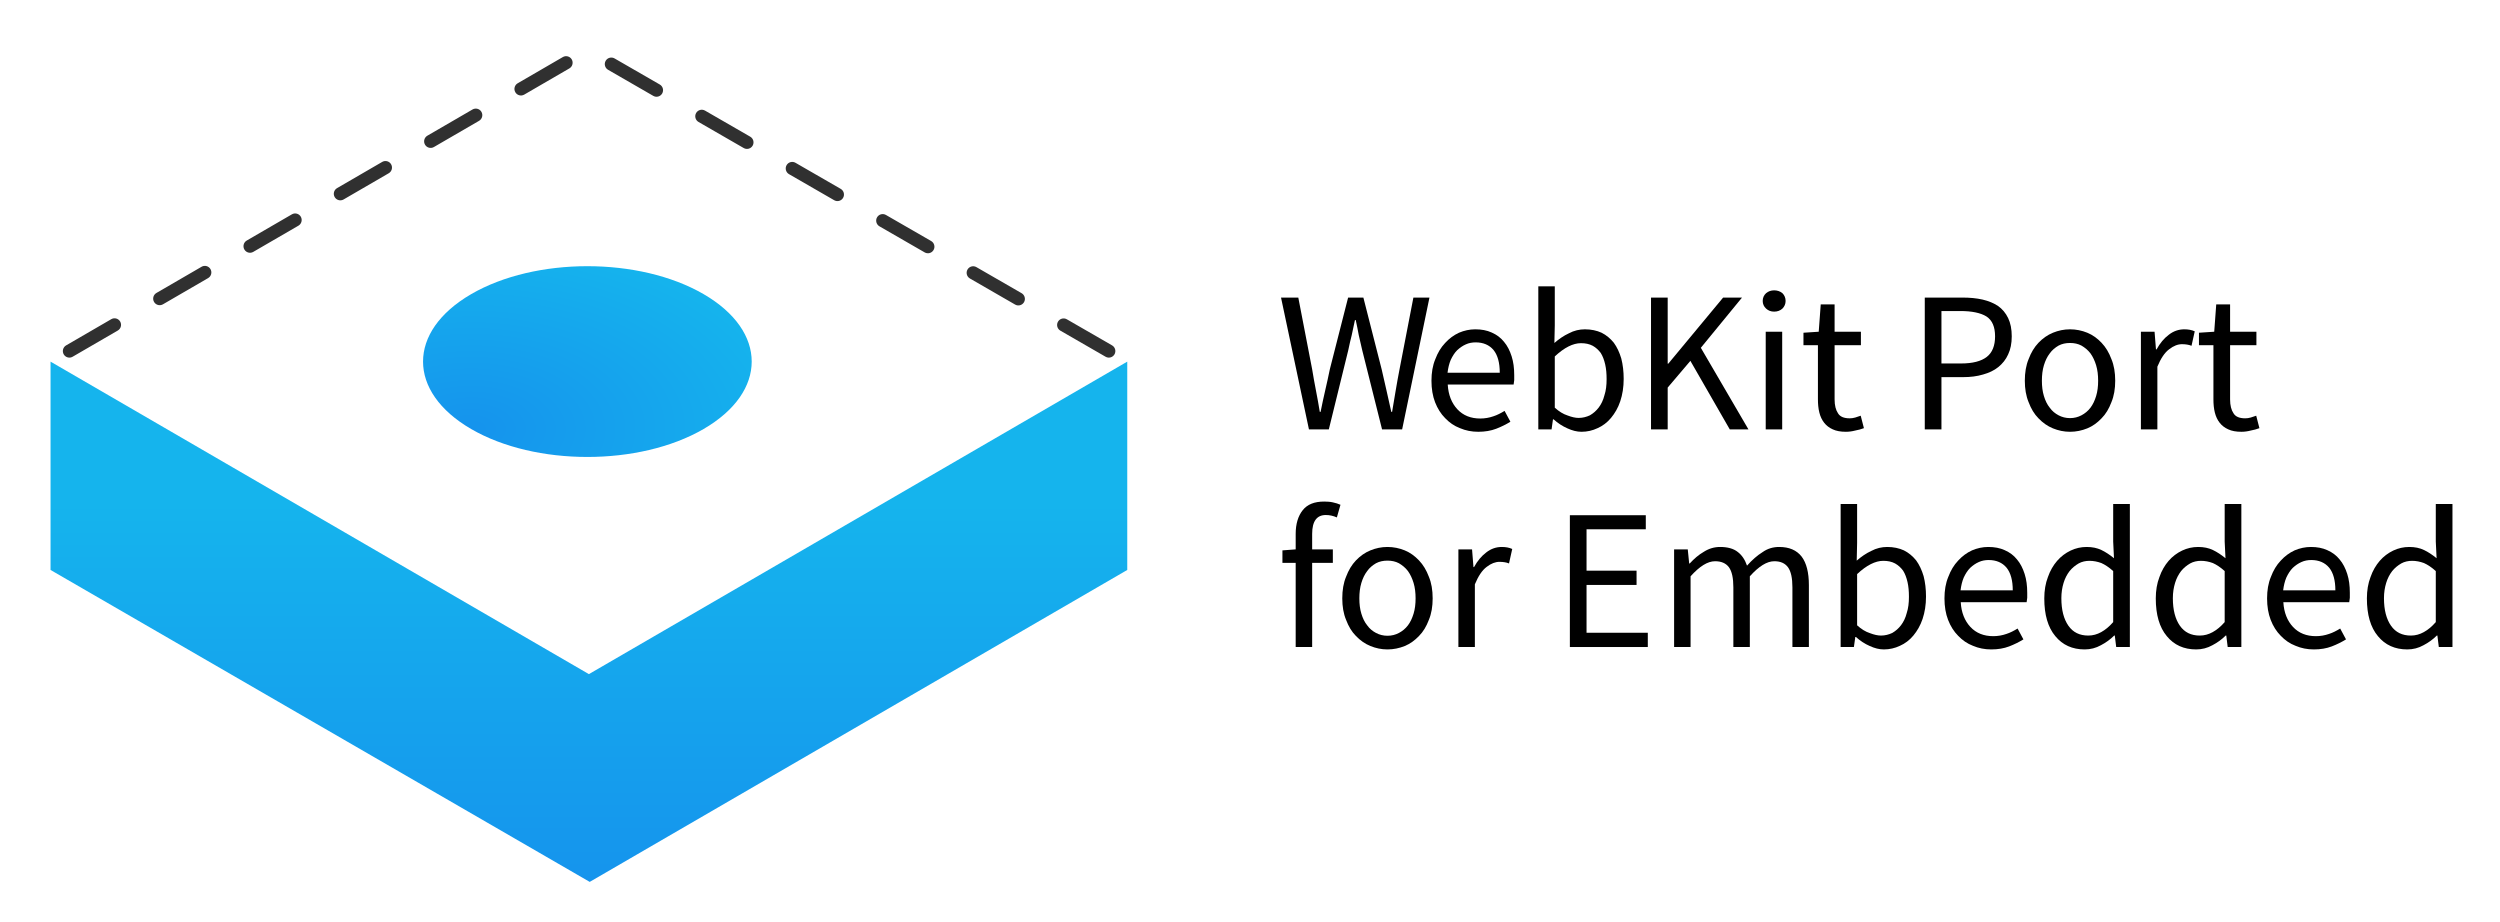 <?xml version="1.0" encoding="UTF-8" standalone="no"?>
<!DOCTYPE svg PUBLIC "-//W3C//DTD SVG 1.1//EN" "http://www.w3.org/Graphics/SVG/1.1/DTD/svg11.dtd">
<svg width="100%" height="100%" viewBox="0 0 301 111" version="1.1" xmlns="http://www.w3.org/2000/svg" xmlns:xlink="http://www.w3.org/1999/xlink" xml:space="preserve" xmlns:serif="http://www.serif.com/" style="fill-rule:evenodd;clip-rule:evenodd;stroke-linejoin:round;stroke-miterlimit:2;">
    <g transform="matrix(1,0,0,1,-446,-5)">
        <g id="web_Logo_Header_300x110px" transform="matrix(2.344,0,0,0.86,446.677,5.887)">
            <rect x="0" y="0" width="128" height="128" style="fill:none;"/>
            <g>
                <g transform="matrix(0.186,0,0,0.319,-218.618,-924.652)">
                    <g>
                        <g transform="matrix(55.47,0,0,88.173,1526.3,3083.8)">
                            <path d="M0.162,0L0.023,-0.656L0.109,-0.656L0.178,-0.299C0.184,-0.263 0.19,-0.228 0.197,-0.193C0.204,-0.158 0.21,-0.123 0.216,-0.087L0.22,-0.087C0.227,-0.123 0.235,-0.159 0.243,-0.194C0.251,-0.229 0.259,-0.264 0.266,-0.299L0.357,-0.656L0.433,-0.656L0.524,-0.299C0.532,-0.264 0.54,-0.229 0.548,-0.194C0.556,-0.159 0.564,-0.123 0.572,-0.087L0.576,-0.087C0.582,-0.123 0.588,-0.159 0.594,-0.194C0.6,-0.229 0.606,-0.264 0.613,-0.299L0.682,-0.656L0.762,-0.656L0.626,0L0.526,0L0.427,-0.395C0.421,-0.42 0.416,-0.445 0.41,-0.469C0.406,-0.494 0.4,-0.519 0.395,-0.544L0.391,-0.544C0.386,-0.519 0.38,-0.494 0.375,-0.469C0.369,-0.445 0.363,-0.42 0.358,-0.395L0.261,0L0.162,0Z" style="fill-rule:nonzero;"/>
                        </g>
                        <g transform="matrix(55.47,0,0,88.173,1566.57,3083.8)">
                            <path d="M0.279,0.012C0.246,0.012 0.216,0.006 0.188,-0.006C0.159,-0.017 0.135,-0.034 0.114,-0.056C0.093,-0.077 0.076,-0.104 0.064,-0.135C0.052,-0.166 0.046,-0.202 0.046,-0.242C0.046,-0.282 0.052,-0.318 0.065,-0.349C0.077,-0.381 0.093,-0.408 0.114,-0.43C0.134,-0.452 0.157,-0.469 0.183,-0.481C0.209,-0.492 0.236,-0.498 0.264,-0.498C0.295,-0.498 0.322,-0.493 0.346,-0.482C0.371,-0.471 0.391,-0.456 0.407,-0.436C0.424,-0.416 0.436,-0.392 0.445,-0.364C0.454,-0.336 0.458,-0.305 0.458,-0.27C0.458,-0.261 0.458,-0.253 0.458,-0.245C0.457,-0.236 0.456,-0.229 0.455,-0.223L0.127,-0.223C0.13,-0.171 0.147,-0.13 0.175,-0.1C0.204,-0.069 0.242,-0.054 0.289,-0.054C0.312,-0.054 0.334,-0.058 0.354,-0.065C0.373,-0.071 0.392,-0.081 0.41,-0.092L0.439,-0.038C0.418,-0.025 0.394,-0.013 0.368,-0.003C0.342,0.007 0.312,0.012 0.279,0.012ZM0.126,-0.282L0.386,-0.282C0.386,-0.331 0.376,-0.369 0.355,-0.395C0.334,-0.42 0.304,-0.433 0.266,-0.433C0.249,-0.433 0.232,-0.43 0.217,-0.423C0.201,-0.416 0.187,-0.406 0.174,-0.394C0.161,-0.381 0.151,-0.365 0.142,-0.346C0.134,-0.327 0.129,-0.306 0.126,-0.282Z" style="fill-rule:nonzero;"/>
                        </g>
                        <g transform="matrix(55.47,0,0,88.173,1594.08,3083.8)">
                            <path d="M0.297,0.012C0.274,0.012 0.251,0.006 0.227,-0.005C0.202,-0.016 0.179,-0.031 0.158,-0.05L0.155,-0.05L0.148,0L0.082,0L0.082,-0.712L0.164,-0.712L0.164,-0.518L0.162,-0.43C0.184,-0.449 0.208,-0.466 0.234,-0.478C0.26,-0.492 0.287,-0.498 0.314,-0.498C0.345,-0.498 0.373,-0.492 0.397,-0.481C0.421,-0.469 0.441,-0.452 0.458,-0.431C0.474,-0.409 0.486,-0.383 0.495,-0.353C0.503,-0.322 0.507,-0.288 0.507,-0.251C0.507,-0.21 0.501,-0.173 0.49,-0.14C0.479,-0.107 0.463,-0.08 0.444,-0.057C0.425,-0.034 0.402,-0.017 0.377,-0.006C0.352,0.006 0.325,0.012 0.297,0.012ZM0.283,-0.057C0.303,-0.057 0.322,-0.062 0.339,-0.07C0.356,-0.08 0.37,-0.092 0.383,-0.109C0.395,-0.125 0.405,-0.145 0.411,-0.169C0.419,-0.193 0.422,-0.22 0.422,-0.25C0.422,-0.277 0.42,-0.301 0.415,-0.323C0.41,-0.345 0.403,-0.364 0.393,-0.38C0.382,-0.395 0.369,-0.407 0.353,-0.416C0.336,-0.425 0.317,-0.429 0.294,-0.429C0.255,-0.429 0.211,-0.407 0.164,-0.363L0.164,-0.108C0.185,-0.089 0.206,-0.076 0.228,-0.069C0.249,-0.061 0.267,-0.057 0.283,-0.057Z" style="fill-rule:nonzero;"/>
                        </g>
                        <g transform="matrix(55.47,0,0,88.173,1624.76,3083.8)">
                            <path d="M0.09,0L0.09,-0.656L0.173,-0.656L0.173,-0.327L0.176,-0.327L0.449,-0.656L0.543,-0.656L0.338,-0.406L0.575,0L0.482,0L0.286,-0.341L0.173,-0.208L0.173,0L0.09,0Z" style="fill-rule:nonzero;"/>
                        </g>
                        <g transform="matrix(55.47,0,0,88.173,1656.88,3083.8)">
                            <path d="M0.082,0L0.082,-0.486L0.164,-0.486L0.164,0L0.082,0ZM0.124,-0.586C0.108,-0.586 0.095,-0.591 0.084,-0.601C0.073,-0.611 0.067,-0.624 0.067,-0.639C0.067,-0.655 0.073,-0.668 0.084,-0.678C0.095,-0.687 0.108,-0.692 0.124,-0.692C0.14,-0.692 0.154,-0.687 0.165,-0.678C0.175,-0.668 0.181,-0.655 0.181,-0.639C0.181,-0.624 0.175,-0.611 0.165,-0.601C0.154,-0.591 0.14,-0.586 0.124,-0.586Z" style="fill-rule:nonzero;"/>
                        </g>
                        <g transform="matrix(55.47,0,0,88.173,1670.52,3083.8)">
                            <path d="M0.235,0.012C0.209,0.012 0.187,0.008 0.17,0C0.152,-0.008 0.138,-0.019 0.127,-0.033C0.116,-0.047 0.108,-0.064 0.103,-0.084C0.098,-0.104 0.096,-0.126 0.096,-0.15L0.096,-0.419L0.024,-0.419L0.024,-0.481L0.1,-0.486L0.11,-0.622L0.179,-0.622L0.179,-0.486L0.31,-0.486L0.31,-0.419L0.179,-0.419L0.179,-0.149C0.179,-0.119 0.185,-0.096 0.196,-0.08C0.206,-0.063 0.226,-0.055 0.254,-0.055C0.263,-0.055 0.272,-0.056 0.282,-0.059C0.292,-0.062 0.301,-0.065 0.309,-0.068L0.325,-0.006C0.312,-0.001 0.297,0.003 0.281,0.006C0.266,0.01 0.25,0.012 0.235,0.012Z" style="fill-rule:nonzero;"/>
                        </g>
                        <g transform="matrix(55.47,0,0,88.173,1700.36,3083.8)">
                            <path d="M0.09,0L0.09,-0.656L0.277,-0.656C0.314,-0.656 0.347,-0.653 0.378,-0.646C0.408,-0.639 0.434,-0.628 0.455,-0.614C0.476,-0.599 0.493,-0.579 0.505,-0.554C0.517,-0.529 0.523,-0.499 0.523,-0.463C0.523,-0.428 0.517,-0.398 0.505,-0.373C0.494,-0.348 0.477,-0.327 0.456,-0.31C0.435,-0.293 0.409,-0.281 0.38,-0.273C0.35,-0.264 0.317,-0.26 0.281,-0.26L0.173,-0.26L0.173,0L0.09,0ZM0.173,-0.328L0.271,-0.328C0.328,-0.328 0.371,-0.339 0.399,-0.361C0.426,-0.382 0.44,-0.416 0.44,-0.463C0.44,-0.51 0.426,-0.543 0.397,-0.562C0.368,-0.58 0.324,-0.589 0.267,-0.589L0.173,-0.589L0.173,-0.328Z" style="fill-rule:nonzero;"/>
                        </g>
                        <g transform="matrix(55.47,0,0,88.173,1730.43,3083.8)">
                            <path d="M0.271,0.012C0.241,0.012 0.213,0.006 0.186,-0.005C0.159,-0.016 0.135,-0.033 0.114,-0.055C0.093,-0.076 0.077,-0.103 0.065,-0.135C0.052,-0.166 0.046,-0.202 0.046,-0.242C0.046,-0.283 0.052,-0.319 0.065,-0.35C0.077,-0.382 0.093,-0.409 0.114,-0.431C0.135,-0.453 0.159,-0.47 0.186,-0.481C0.213,-0.492 0.241,-0.498 0.271,-0.498C0.301,-0.498 0.33,-0.492 0.357,-0.481C0.384,-0.47 0.407,-0.453 0.428,-0.431C0.449,-0.409 0.465,-0.382 0.477,-0.35C0.49,-0.319 0.496,-0.283 0.496,-0.242C0.496,-0.202 0.49,-0.166 0.477,-0.135C0.465,-0.103 0.449,-0.076 0.428,-0.055C0.407,-0.033 0.384,-0.016 0.357,-0.005C0.33,0.006 0.301,0.012 0.271,0.012ZM0.271,-0.056C0.292,-0.056 0.311,-0.061 0.328,-0.07C0.345,-0.079 0.36,-0.091 0.373,-0.108C0.385,-0.124 0.394,-0.143 0.401,-0.166C0.408,-0.189 0.411,-0.214 0.411,-0.242C0.411,-0.27 0.408,-0.296 0.401,-0.319C0.394,-0.342 0.385,-0.361 0.373,-0.378C0.36,-0.395 0.345,-0.407 0.328,-0.417C0.311,-0.426 0.292,-0.43 0.271,-0.43C0.25,-0.43 0.231,-0.426 0.214,-0.417C0.197,-0.407 0.182,-0.395 0.17,-0.378C0.157,-0.361 0.148,-0.342 0.141,-0.319C0.134,-0.296 0.131,-0.27 0.131,-0.242C0.131,-0.214 0.134,-0.189 0.141,-0.166C0.148,-0.143 0.157,-0.124 0.17,-0.108C0.182,-0.091 0.197,-0.079 0.214,-0.07C0.231,-0.061 0.25,-0.056 0.271,-0.056Z" style="fill-rule:nonzero;"/>
                        </g>
                        <g transform="matrix(55.47,0,0,88.173,1760.49,3083.8)">
                            <path d="M0.082,0L0.082,-0.486L0.15,-0.486L0.157,-0.398L0.16,-0.398C0.177,-0.429 0.197,-0.453 0.221,-0.471C0.244,-0.489 0.27,-0.498 0.298,-0.498C0.317,-0.498 0.335,-0.495 0.35,-0.488L0.334,-0.416C0.326,-0.419 0.319,-0.421 0.312,-0.422C0.305,-0.423 0.297,-0.424 0.287,-0.424C0.266,-0.424 0.245,-0.416 0.223,-0.399C0.2,-0.382 0.181,-0.353 0.164,-0.312L0.164,0L0.082,0Z" style="fill-rule:nonzero;"/>
                        </g>
                        <g transform="matrix(55.47,0,0,88.173,1779.74,3083.8)">
                            <path d="M0.235,0.012C0.209,0.012 0.187,0.008 0.17,0C0.152,-0.008 0.138,-0.019 0.127,-0.033C0.116,-0.047 0.108,-0.064 0.103,-0.084C0.098,-0.104 0.096,-0.126 0.096,-0.15L0.096,-0.419L0.024,-0.419L0.024,-0.481L0.1,-0.486L0.11,-0.622L0.179,-0.622L0.179,-0.486L0.31,-0.486L0.31,-0.419L0.179,-0.419L0.179,-0.149C0.179,-0.119 0.185,-0.096 0.196,-0.08C0.206,-0.063 0.226,-0.055 0.254,-0.055C0.263,-0.055 0.272,-0.056 0.282,-0.059C0.292,-0.062 0.301,-0.065 0.309,-0.068L0.325,-0.006C0.312,-0.001 0.297,0.003 0.281,0.006C0.266,0.01 0.25,0.012 0.235,0.012Z" style="fill-rule:nonzero;"/>
                        </g>
                        <g transform="matrix(55.47,0,0,88.173,1526.3,3179.32)">
                            <path d="M0.096,0L0.096,-0.419L0.03,-0.419L0.03,-0.481L0.096,-0.486L0.096,-0.563C0.096,-0.613 0.108,-0.652 0.131,-0.681C0.154,-0.71 0.189,-0.724 0.238,-0.724C0.253,-0.724 0.268,-0.723 0.281,-0.72C0.295,-0.717 0.308,-0.713 0.319,-0.708L0.301,-0.645C0.283,-0.653 0.265,-0.657 0.246,-0.657C0.201,-0.657 0.178,-0.626 0.178,-0.563L0.178,-0.486L0.281,-0.486L0.281,-0.419L0.178,-0.419L0.178,0L0.096,0Z" style="fill-rule:nonzero;"/>
                        </g>
                        <g transform="matrix(55.47,0,0,88.173,1541.94,3179.32)">
                            <path d="M0.271,0.012C0.241,0.012 0.213,0.006 0.186,-0.005C0.159,-0.016 0.135,-0.033 0.114,-0.055C0.093,-0.076 0.077,-0.103 0.065,-0.135C0.052,-0.166 0.046,-0.202 0.046,-0.242C0.046,-0.283 0.052,-0.319 0.065,-0.35C0.077,-0.382 0.093,-0.409 0.114,-0.431C0.135,-0.453 0.159,-0.47 0.186,-0.481C0.213,-0.492 0.241,-0.498 0.271,-0.498C0.301,-0.498 0.33,-0.492 0.357,-0.481C0.384,-0.47 0.407,-0.453 0.428,-0.431C0.449,-0.409 0.465,-0.382 0.477,-0.35C0.49,-0.319 0.496,-0.283 0.496,-0.242C0.496,-0.202 0.49,-0.166 0.477,-0.135C0.465,-0.103 0.449,-0.076 0.428,-0.055C0.407,-0.033 0.384,-0.016 0.357,-0.005C0.33,0.006 0.301,0.012 0.271,0.012ZM0.271,-0.056C0.292,-0.056 0.311,-0.061 0.328,-0.07C0.345,-0.079 0.36,-0.091 0.373,-0.108C0.385,-0.124 0.394,-0.143 0.401,-0.166C0.408,-0.189 0.411,-0.214 0.411,-0.242C0.411,-0.27 0.408,-0.296 0.401,-0.319C0.394,-0.342 0.385,-0.361 0.373,-0.378C0.36,-0.395 0.345,-0.407 0.328,-0.417C0.311,-0.426 0.292,-0.43 0.271,-0.43C0.25,-0.43 0.231,-0.426 0.214,-0.417C0.197,-0.407 0.182,-0.395 0.17,-0.378C0.157,-0.361 0.148,-0.342 0.141,-0.319C0.134,-0.296 0.131,-0.27 0.131,-0.242C0.131,-0.214 0.134,-0.189 0.141,-0.166C0.148,-0.143 0.157,-0.124 0.17,-0.108C0.182,-0.091 0.197,-0.079 0.214,-0.07C0.231,-0.061 0.25,-0.056 0.271,-0.056Z" style="fill-rule:nonzero;"/>
                        </g>
                        <g transform="matrix(55.47,0,0,88.173,1572.01,3179.32)">
                            <path d="M0.082,0L0.082,-0.486L0.15,-0.486L0.157,-0.398L0.16,-0.398C0.177,-0.429 0.197,-0.453 0.221,-0.471C0.244,-0.489 0.27,-0.498 0.298,-0.498C0.317,-0.498 0.335,-0.495 0.35,-0.488L0.334,-0.416C0.326,-0.419 0.319,-0.421 0.312,-0.422C0.305,-0.423 0.297,-0.424 0.287,-0.424C0.266,-0.424 0.245,-0.416 0.223,-0.399C0.2,-0.382 0.181,-0.353 0.164,-0.312L0.164,0L0.082,0Z" style="fill-rule:nonzero;"/>
                        </g>
                        <g transform="matrix(55.47,0,0,88.173,1602.35,3179.32)">
                            <path d="M0.09,0L0.09,-0.656L0.468,-0.656L0.468,-0.586L0.173,-0.586L0.173,-0.38L0.422,-0.38L0.422,-0.309L0.173,-0.309L0.173,-0.071L0.478,-0.071L0.478,0L0.09,0Z" style="fill-rule:nonzero;"/>
                        </g>
                        <g transform="matrix(55.47,0,0,88.173,1631.58,3179.32)">
                            <path d="M0.082,0L0.082,-0.486L0.15,-0.486L0.157,-0.416L0.16,-0.416C0.181,-0.439 0.204,-0.459 0.23,-0.474C0.255,-0.49 0.282,-0.498 0.311,-0.498C0.348,-0.498 0.378,-0.49 0.399,-0.473C0.42,-0.457 0.435,-0.434 0.445,-0.405C0.47,-0.433 0.496,-0.456 0.522,-0.472C0.547,-0.49 0.575,-0.498 0.605,-0.498C0.655,-0.498 0.692,-0.482 0.717,-0.45C0.741,-0.418 0.753,-0.371 0.753,-0.308L0.753,0L0.671,0L0.671,-0.297C0.671,-0.343 0.664,-0.376 0.649,-0.397C0.634,-0.417 0.612,-0.427 0.581,-0.427C0.544,-0.427 0.504,-0.402 0.459,-0.352L0.459,0L0.377,0L0.377,-0.297C0.377,-0.343 0.37,-0.376 0.355,-0.397C0.34,-0.417 0.317,-0.427 0.286,-0.427C0.249,-0.427 0.209,-0.402 0.164,-0.352L0.164,0L0.082,0Z" style="fill-rule:nonzero;"/>
                        </g>
                        <g transform="matrix(55.47,0,0,88.173,1677.57,3179.32)">
                            <path d="M0.297,0.012C0.274,0.012 0.251,0.006 0.227,-0.005C0.202,-0.016 0.179,-0.031 0.158,-0.05L0.155,-0.05L0.148,0L0.082,0L0.082,-0.712L0.164,-0.712L0.164,-0.518L0.162,-0.43C0.184,-0.449 0.208,-0.466 0.234,-0.478C0.26,-0.492 0.287,-0.498 0.314,-0.498C0.345,-0.498 0.373,-0.492 0.397,-0.481C0.421,-0.469 0.441,-0.452 0.458,-0.431C0.474,-0.409 0.486,-0.383 0.495,-0.353C0.503,-0.322 0.507,-0.288 0.507,-0.251C0.507,-0.21 0.501,-0.173 0.49,-0.14C0.479,-0.107 0.463,-0.08 0.444,-0.057C0.425,-0.034 0.402,-0.017 0.377,-0.006C0.352,0.006 0.325,0.012 0.297,0.012ZM0.283,-0.057C0.303,-0.057 0.322,-0.062 0.339,-0.07C0.356,-0.08 0.37,-0.092 0.383,-0.109C0.395,-0.125 0.405,-0.145 0.411,-0.169C0.419,-0.193 0.422,-0.22 0.422,-0.25C0.422,-0.277 0.42,-0.301 0.415,-0.323C0.41,-0.345 0.403,-0.364 0.393,-0.38C0.382,-0.395 0.369,-0.407 0.353,-0.416C0.336,-0.425 0.317,-0.429 0.294,-0.429C0.255,-0.429 0.211,-0.407 0.164,-0.363L0.164,-0.108C0.185,-0.089 0.206,-0.076 0.228,-0.069C0.249,-0.061 0.267,-0.057 0.283,-0.057Z" style="fill-rule:nonzero;"/>
                        </g>
                        <g transform="matrix(55.47,0,0,88.173,1708.24,3179.32)">
                            <path d="M0.279,0.012C0.246,0.012 0.216,0.006 0.188,-0.006C0.159,-0.017 0.135,-0.034 0.114,-0.056C0.093,-0.077 0.076,-0.104 0.064,-0.135C0.052,-0.166 0.046,-0.202 0.046,-0.242C0.046,-0.282 0.052,-0.318 0.065,-0.349C0.077,-0.381 0.093,-0.408 0.114,-0.43C0.134,-0.452 0.157,-0.469 0.183,-0.481C0.209,-0.492 0.236,-0.498 0.264,-0.498C0.295,-0.498 0.322,-0.493 0.346,-0.482C0.371,-0.471 0.391,-0.456 0.407,-0.436C0.424,-0.416 0.436,-0.392 0.445,-0.364C0.454,-0.336 0.458,-0.305 0.458,-0.27C0.458,-0.261 0.458,-0.253 0.458,-0.245C0.457,-0.236 0.456,-0.229 0.455,-0.223L0.127,-0.223C0.13,-0.171 0.147,-0.13 0.175,-0.1C0.204,-0.069 0.242,-0.054 0.289,-0.054C0.312,-0.054 0.334,-0.058 0.354,-0.065C0.373,-0.071 0.392,-0.081 0.41,-0.092L0.439,-0.038C0.418,-0.025 0.394,-0.013 0.368,-0.003C0.342,0.007 0.312,0.012 0.279,0.012ZM0.126,-0.282L0.386,-0.282C0.386,-0.331 0.376,-0.369 0.355,-0.395C0.334,-0.42 0.304,-0.433 0.266,-0.433C0.249,-0.433 0.232,-0.43 0.217,-0.423C0.201,-0.416 0.187,-0.406 0.174,-0.394C0.161,-0.381 0.151,-0.365 0.142,-0.346C0.134,-0.327 0.129,-0.306 0.126,-0.282Z" style="fill-rule:nonzero;"/>
                        </g>
                        <g transform="matrix(55.47,0,0,88.173,1735.75,3179.32)">
                            <path d="M0.248,0.012C0.187,0.012 0.138,-0.01 0.102,-0.054C0.065,-0.098 0.047,-0.161 0.047,-0.242C0.047,-0.281 0.053,-0.317 0.065,-0.348C0.076,-0.38 0.092,-0.407 0.111,-0.429C0.13,-0.451 0.153,-0.468 0.178,-0.48C0.203,-0.492 0.23,-0.498 0.258,-0.498C0.286,-0.498 0.31,-0.493 0.331,-0.483C0.352,-0.473 0.373,-0.459 0.394,-0.442L0.39,-0.525L0.39,-0.712L0.473,-0.712L0.473,0L0.405,0L0.398,-0.057L0.395,-0.057C0.376,-0.038 0.354,-0.022 0.329,-0.009C0.304,0.005 0.277,0.012 0.248,0.012ZM0.266,-0.057C0.289,-0.057 0.31,-0.063 0.33,-0.074C0.35,-0.085 0.37,-0.101 0.39,-0.124L0.39,-0.378C0.369,-0.397 0.349,-0.41 0.331,-0.418C0.312,-0.425 0.292,-0.429 0.272,-0.429C0.253,-0.429 0.234,-0.425 0.218,-0.416C0.201,-0.406 0.186,-0.394 0.173,-0.378C0.16,-0.361 0.15,-0.342 0.143,-0.319C0.136,-0.296 0.132,-0.271 0.132,-0.243C0.132,-0.184 0.144,-0.139 0.167,-0.106C0.19,-0.073 0.223,-0.057 0.266,-0.057Z" style="fill-rule:nonzero;"/>
                        </g>
                        <g transform="matrix(55.47,0,0,88.173,1766.54,3179.32)">
                            <path d="M0.248,0.012C0.187,0.012 0.138,-0.01 0.102,-0.054C0.065,-0.098 0.047,-0.161 0.047,-0.242C0.047,-0.281 0.053,-0.317 0.065,-0.348C0.076,-0.38 0.092,-0.407 0.111,-0.429C0.13,-0.451 0.153,-0.468 0.178,-0.48C0.203,-0.492 0.23,-0.498 0.258,-0.498C0.286,-0.498 0.31,-0.493 0.331,-0.483C0.352,-0.473 0.373,-0.459 0.394,-0.442L0.39,-0.525L0.39,-0.712L0.473,-0.712L0.473,0L0.405,0L0.398,-0.057L0.395,-0.057C0.376,-0.038 0.354,-0.022 0.329,-0.009C0.304,0.005 0.277,0.012 0.248,0.012ZM0.266,-0.057C0.289,-0.057 0.31,-0.063 0.33,-0.074C0.35,-0.085 0.37,-0.101 0.39,-0.124L0.39,-0.378C0.369,-0.397 0.349,-0.41 0.331,-0.418C0.312,-0.425 0.292,-0.429 0.272,-0.429C0.253,-0.429 0.234,-0.425 0.218,-0.416C0.201,-0.406 0.186,-0.394 0.173,-0.378C0.16,-0.361 0.15,-0.342 0.143,-0.319C0.136,-0.296 0.132,-0.271 0.132,-0.243C0.132,-0.184 0.144,-0.139 0.167,-0.106C0.19,-0.073 0.223,-0.057 0.266,-0.057Z" style="fill-rule:nonzero;"/>
                        </g>
                        <g transform="matrix(55.47,0,0,88.173,1797.33,3179.32)">
                            <path d="M0.279,0.012C0.246,0.012 0.216,0.006 0.188,-0.006C0.159,-0.017 0.135,-0.034 0.114,-0.056C0.093,-0.077 0.076,-0.104 0.064,-0.135C0.052,-0.166 0.046,-0.202 0.046,-0.242C0.046,-0.282 0.052,-0.318 0.065,-0.349C0.077,-0.381 0.093,-0.408 0.114,-0.43C0.134,-0.452 0.157,-0.469 0.183,-0.481C0.209,-0.492 0.236,-0.498 0.264,-0.498C0.295,-0.498 0.322,-0.493 0.346,-0.482C0.371,-0.471 0.391,-0.456 0.407,-0.436C0.424,-0.416 0.436,-0.392 0.445,-0.364C0.454,-0.336 0.458,-0.305 0.458,-0.27C0.458,-0.261 0.458,-0.253 0.458,-0.245C0.457,-0.236 0.456,-0.229 0.455,-0.223L0.127,-0.223C0.13,-0.171 0.147,-0.13 0.175,-0.1C0.204,-0.069 0.242,-0.054 0.289,-0.054C0.312,-0.054 0.334,-0.058 0.354,-0.065C0.373,-0.071 0.392,-0.081 0.41,-0.092L0.439,-0.038C0.418,-0.025 0.394,-0.013 0.368,-0.003C0.342,0.007 0.312,0.012 0.279,0.012ZM0.126,-0.282L0.386,-0.282C0.386,-0.331 0.376,-0.369 0.355,-0.395C0.334,-0.42 0.304,-0.433 0.266,-0.433C0.249,-0.433 0.232,-0.43 0.217,-0.423C0.201,-0.416 0.187,-0.406 0.174,-0.394C0.161,-0.381 0.151,-0.365 0.142,-0.346C0.134,-0.327 0.129,-0.306 0.126,-0.282Z" style="fill-rule:nonzero;"/>
                        </g>
                        <g transform="matrix(55.47,0,0,88.173,1824.84,3179.32)">
                            <path d="M0.248,0.012C0.187,0.012 0.138,-0.01 0.102,-0.054C0.065,-0.098 0.047,-0.161 0.047,-0.242C0.047,-0.281 0.053,-0.317 0.065,-0.348C0.076,-0.38 0.092,-0.407 0.111,-0.429C0.13,-0.451 0.153,-0.468 0.178,-0.48C0.203,-0.492 0.23,-0.498 0.258,-0.498C0.286,-0.498 0.31,-0.493 0.331,-0.483C0.352,-0.473 0.373,-0.459 0.394,-0.442L0.39,-0.525L0.39,-0.712L0.473,-0.712L0.473,0L0.405,0L0.398,-0.057L0.395,-0.057C0.376,-0.038 0.354,-0.022 0.329,-0.009C0.304,0.005 0.277,0.012 0.248,0.012ZM0.266,-0.057C0.289,-0.057 0.31,-0.063 0.33,-0.074C0.35,-0.085 0.37,-0.101 0.39,-0.124L0.39,-0.378C0.369,-0.397 0.349,-0.41 0.331,-0.418C0.312,-0.425 0.292,-0.429 0.272,-0.429C0.253,-0.429 0.234,-0.425 0.218,-0.416C0.201,-0.406 0.186,-0.394 0.173,-0.378C0.16,-0.361 0.15,-0.342 0.143,-0.319C0.136,-0.296 0.132,-0.271 0.132,-0.243C0.132,-0.184 0.144,-0.139 0.167,-0.106C0.19,-0.073 0.223,-0.057 0.266,-0.057Z" style="fill-rule:nonzero;"/>
                        </g>
                    </g>
                </g>
                <g transform="matrix(0.077,0,0,0.211,-11.516,-45.185)">
                    <g transform="matrix(5.462,0,0,5.462,-590.458,-737.63)">
                        <path d="M270.618,215.315C270.618,215.315 268.524,214.114 265.094,212.146C264.713,211.928 264.226,212.06 264.008,212.441C263.789,212.822 263.921,213.309 264.302,213.527C267.731,215.495 269.826,216.696 269.826,216.696C270.207,216.915 270.694,216.783 270.913,216.402C271.131,216.021 270.999,215.534 270.618,215.315ZM148.388,212.132C146.103,213.451 144.217,214.54 142.872,215.316C142.492,215.536 142.361,216.023 142.581,216.404C142.801,216.784 143.288,216.915 143.668,216.695C145.013,215.919 146.899,214.83 149.184,213.511C149.564,213.291 149.695,212.804 149.475,212.423C149.255,212.043 148.768,211.912 148.388,212.132ZM259.57,208.977C257.857,207.995 256.002,206.931 254.046,205.808C253.665,205.59 253.178,205.722 252.959,206.103C252.741,206.484 252.873,206.971 253.254,207.189C255.21,208.312 257.065,209.376 258.778,210.358C259.159,210.577 259.646,210.445 259.865,210.064C260.083,209.683 259.951,209.196 259.57,208.977ZM159.418,205.764C157.489,206.877 155.639,207.946 153.903,208.948C153.522,209.167 153.392,209.655 153.611,210.035C153.831,210.416 154.318,210.546 154.699,210.327C156.435,209.324 158.285,208.256 160.214,207.142C160.595,206.923 160.725,206.435 160.506,206.055C160.286,205.674 159.799,205.544 159.418,205.764ZM248.522,202.639C246.718,201.605 244.868,200.543 242.998,199.471C242.617,199.252 242.13,199.384 241.911,199.765C241.693,200.146 241.825,200.633 242.206,200.852C244.076,201.924 245.926,202.986 247.73,204.02C248.111,204.239 248.598,204.107 248.816,203.726C249.035,203.345 248.903,202.858 248.522,202.639ZM170.449,199.395C168.589,200.468 166.743,201.534 164.933,202.579C164.553,202.799 164.422,203.286 164.642,203.667C164.862,204.047 165.349,204.178 165.729,203.958C167.539,202.913 169.386,201.847 171.245,200.774C171.625,200.554 171.756,200.067 171.536,199.686C171.316,199.306 170.829,199.175 170.449,199.395ZM237.474,196.302C235.618,195.237 233.769,194.176 231.95,193.133C231.569,192.914 231.082,193.046 230.863,193.427C230.645,193.808 230.777,194.295 231.158,194.514C232.976,195.557 234.826,196.618 236.682,197.683C237.063,197.901 237.55,197.769 237.768,197.388C237.987,197.007 237.855,196.52 237.474,196.302ZM181.479,193.027C179.668,194.072 177.821,195.138 175.964,196.211C175.583,196.431 175.453,196.918 175.672,197.298C175.892,197.679 176.379,197.809 176.76,197.59C178.617,196.517 180.464,195.451 182.275,194.405C182.656,194.186 182.786,193.699 182.566,193.318C182.347,192.938 181.859,192.807 181.479,193.027ZM226.426,189.964C224.502,188.86 222.649,187.797 220.902,186.795C220.521,186.576 220.034,186.708 219.815,187.089C219.597,187.47 219.729,187.957 220.11,188.176C221.856,189.178 223.709,190.241 225.634,191.345C226.015,191.563 226.502,191.431 226.72,191.05C226.939,190.669 226.807,190.182 226.426,189.964ZM192.509,186.658C190.77,187.662 188.92,188.73 186.994,189.842C186.614,190.062 186.483,190.549 186.703,190.93C186.922,191.31 187.41,191.441 187.79,191.221C189.716,190.109 191.566,189.041 193.306,188.037C193.686,187.817 193.817,187.33 193.597,186.95C193.377,186.569 192.89,186.439 192.509,186.658ZM215.378,183.626C213.156,182.351 211.273,181.271 209.854,180.457C209.473,180.238 208.986,180.37 208.767,180.751C208.549,181.132 208.681,181.619 209.062,181.838C210.481,182.652 212.364,183.732 214.586,185.007C214.967,185.225 215.454,185.094 215.672,184.712C215.891,184.331 215.759,183.844 215.378,183.626ZM203.54,180.29C202.156,181.089 200.274,182.176 198.025,183.474C197.644,183.694 197.514,184.181 197.733,184.561C197.953,184.942 198.44,185.072 198.821,184.853C201.07,183.554 202.952,182.468 204.336,181.669C204.716,181.449 204.847,180.962 204.627,180.581C204.408,180.201 203.92,180.07 203.54,180.29Z" style="fill:rgb(26,26,26);fill-opacity:0.9;"/>
                    </g>
                    <g transform="matrix(1.513,0,0,1.513,-467.179,-415.631)">
                        <path d="M427.43,662.962L427.43,571.602L664.79,708.642L902.151,571.602L902.151,662.962L665.151,799.757L427.43,662.962Z" style="fill:url(#_Linear1);"/>
                    </g>
                    <g transform="matrix(22.36,-12.909,25.819,14.907,-39935.6,-54211.7)">
                        <ellipse cx="-1212.02" cy="2617.22" rx="3.467" ry="3.002" style="fill:url(#_Radial2);"/>
                    </g>
                </g>
            </g>
        </g>
    </g>
    <defs>
        <linearGradient id="_Linear1" x1="0" y1="0" x2="1" y2="0" gradientUnits="userSpaceOnUse" gradientTransform="matrix(0,-170.986,395.176,-2.13038e-13,653.376,804.759)"><stop offset="0" style="stop-color:rgb(21,147,237);stop-opacity:1"/><stop offset="1" style="stop-color:rgb(21,180,237);stop-opacity:1"/></linearGradient>
        <radialGradient id="_Radial2" cx="0" cy="0" r="1" gradientUnits="userSpaceOnUse" gradientTransform="matrix(6.934,0,0,6.005,-1215.49,2617.22)"><stop offset="0" style="stop-color:rgb(21,147,237);stop-opacity:1"/><stop offset="1" style="stop-color:rgb(21,180,237);stop-opacity:1"/></radialGradient>
    </defs>
</svg>
